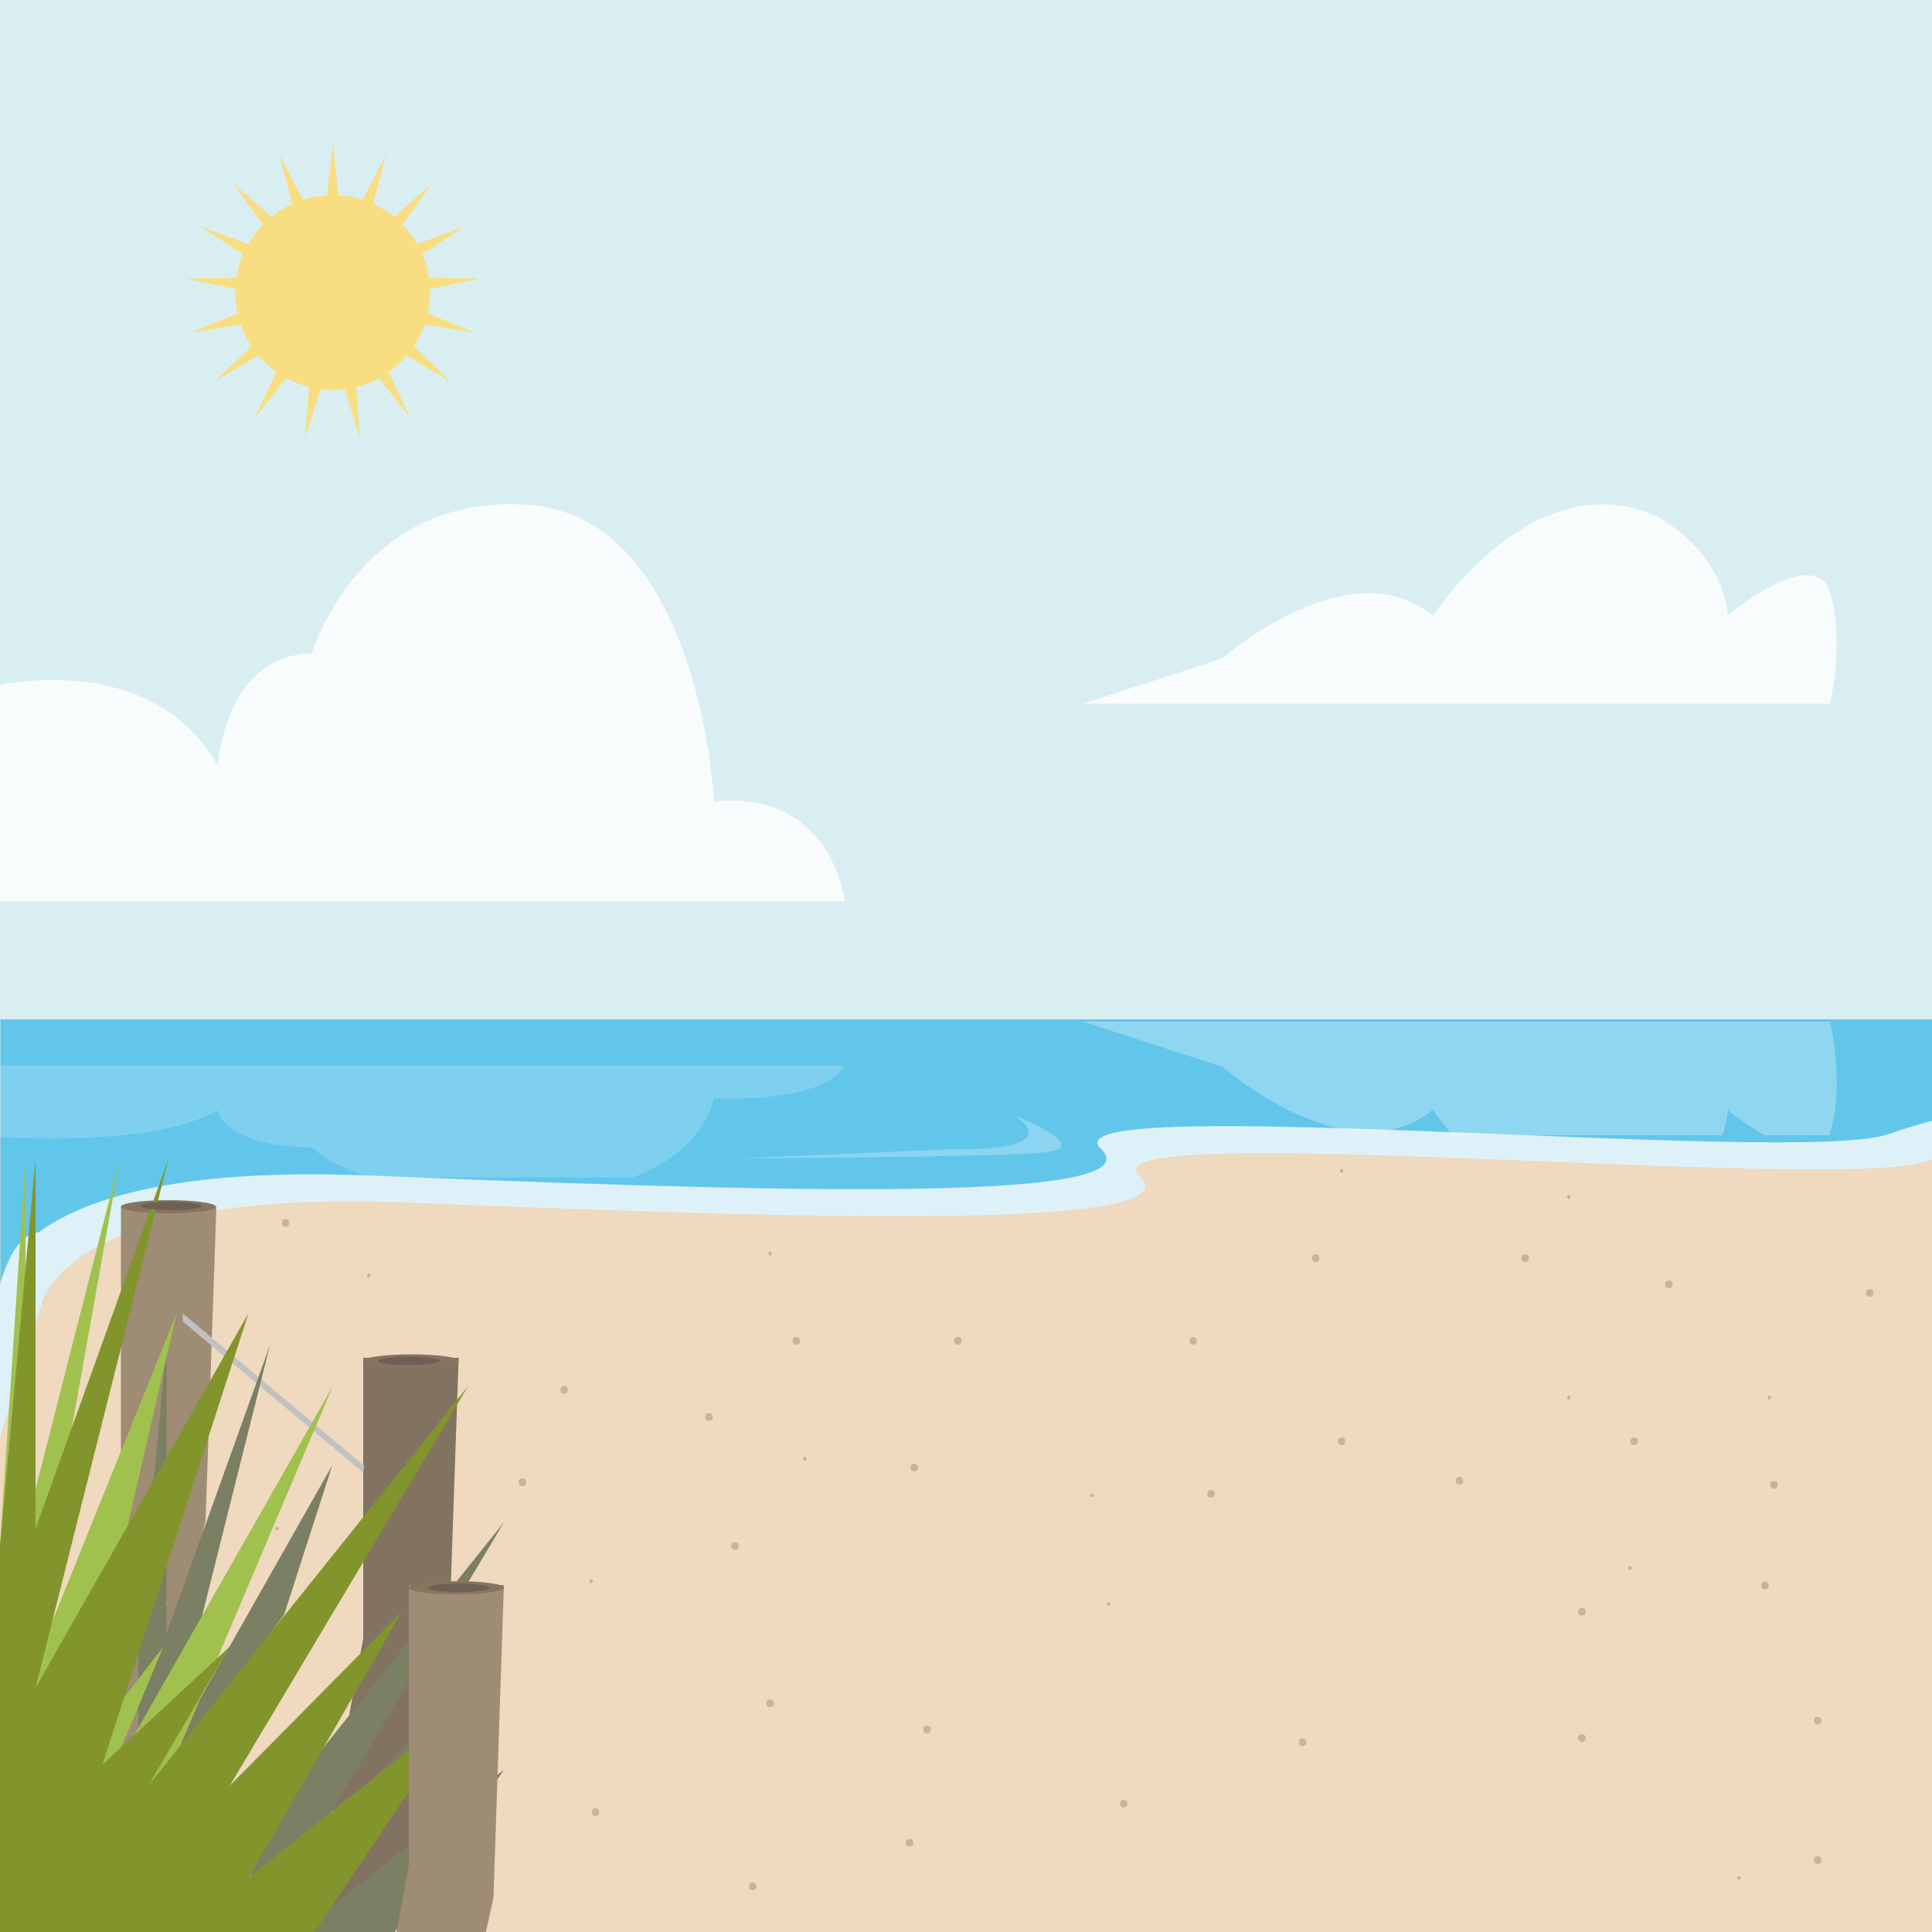 <?xml version="1.0" encoding="UTF-8"?>
<svg id="Laag_1" data-name="Laag 1" xmlns="http://www.w3.org/2000/svg" xmlns:xlink="http://www.w3.org/1999/xlink" version="1.1" viewBox="0 0 500 500">
  <rect x="0" y="0" width="500" height="500" fill="#333333" stroke="none"/>
  <defs>
    <style>
      .cls-1 {
        fill: #ef7900;
      }

      .cls-1, .cls-2, .cls-3, .cls-4, .cls-5, .cls-6, .cls-7, .cls-8, .cls-9, .cls-10, .cls-11, .cls-12, .cls-13, .cls-14, .cls-15, .cls-16, .cls-17, .cls-18, .cls-19, .cls-20, .cls-21 {
        stroke-width: 0px;
      }

      .cls-2 {
        fill: #6e6055;
      }

      .cls-3 {
        opacity: .3;
      }

      .cls-3, .cls-7, .cls-17 {
        isolation: isolate;
      }

      .cls-3, .cls-7, .cls-18 {
        fill: #f9fcfd;
      }

      .cls-22 {
        clip-path: url(#clippath);
      }

      .cls-4 {
        fill: none;
      }

      .cls-5 {
        fill: #82952c;
      }

      .cls-6 {
        fill: #def1f8;
      }

      .cls-7 {
        opacity: .2;
      }

      .cls-8 {
        fill: #efd9bf;
      }

      .cls-9 {
        fill: #d9eef1;
      }

      .cls-10 {
        fill: #f9dd81;
      }

      .cls-11 {
        fill: #a0c14e;
      }

      .cls-12 {
        fill: #62c6eb;
      }

      .cls-13 {
        fill: #827361;
      }

      .cls-14 {
        fill: #c2c1c1;
      }

      .cls-15 {
        fill: #9e8c74;
      }

      .cls-16 {
        fill: #feeee6;
      }

      .cls-17 {
        fill: #cbe9f6;
        opacity: .4;
      }

      .cls-19 {
        fill: #ceb293;
      }

      .cls-20 {
        fill: #7b7f64;
      }

      .cls-21 {
        fill: #877460;
      }
    </style>
    <clipPath id="clippath">
      <rect class="cls-4" width="500" height="500"/>
    </clipPath>
  </defs>
  <g class="cls-22">
    <g>
      <rect class="cls-9" width="500" height="305.3"/>
      <path class="cls-19" d="M34.4,348c1.3,0,1.3-2,0-2s-1.3,2,0,2h0Z"/>
      <path class="cls-19" d="M45.7,355.4c.6,0,.6-1,0-1s-.6,1,0,1h0Z"/>
      <path class="cls-19" d="M36.6,329.5c.6,0,.6-1,0-1s-.6,1,0,1h0Z"/>
      <path class="cls-19" d="M96.9,359.8c1.3,0,1.3-2,0-2s-1.3,2,0,2h0Z"/>
      <path class="cls-19" d="M98.7,400c1.3,0,1.3-2,0-2s-1.3,2,0,2h0Z"/>
      <path class="cls-19" d="M107.8,440.7c1.3,0,1.3-2,0-2s-1.3,2,0,2h0Z"/>
      <rect class="cls-8" y="281.7" width="504.9" height="218.3"/>
      <polygon class="cls-13" points="101.8 496.5 115.9 432.5 118.7 351.4 94 351.4 94 424 80 500.7 101.8 496.5"/>
      <path class="cls-6" d="M10,339.9s2-32.4,94.8-28.7c92.8,3.7,205.7,8,190.1-6.9-15.6-14.9,179.7,4.3,203.5-3.7s14.9-2.1,14.9-2.1v-27.7H10.1v69.1h-.1Z"/>
      <polygon class="cls-15" points="39.1 457.4 53.2 393.4 56 312.3 31.3 312.3 31.3 384.9 17.3 461.6 39.1 457.4"/>
      <path class="cls-12" d="M0,332.9s2-32.4,94.8-28.7c92.8,3.7,205.7,8,190.1-6.9-15.6-14.9,179.7,4.3,203.5-3.7s14.9-2.1,14.9-2.1v-27.7H.1v69.1h-.1Z"/>
      <polygon class="cls-14" points="94 381.1 47.3 342 47.3 339.9 94.3 379.4 94 381.1"/>
      <path class="cls-17" d="M262.2,288.5s21.9,8.6,7.7,9.8-78.7,1.5-78.7,1.5l55.8-2.4s29.8,1,15.2-9h0q0,.1,0,.1Z"/>
      <path class="cls-6" d="M10,339.9L0,371.9v-39s2.8-13.3,10-14c7.2-.7,0,21,0,21Z"/>
      <path class="cls-19" d="M135.2,384.6c1.3,0,1.3-2,0-2s-1.3,2,0,2h0Z"/>
      <path class="cls-19" d="M146,360.7c1.3,0,1.3-2,0-2s-1.3,2,0,2h0Z"/>
      <path class="cls-19" d="M183.5,367.7c1.3,0,1.3-2,0-2s-1.3,2,0,2h0Z"/>
      <path class="cls-19" d="M42.3,415.8c1.3,0,1.3-2,0-2s-1.3,2,0,2h0Z"/>
      <path class="cls-19" d="M73.9,317.5c1.3,0,1.3-2,0-2s-1.3,2,0,2h0Z"/>
      <path class="cls-19" d="M154.1,470c1.3,0,1.3-2,0-2s-1.3,2,0,2h0Z"/>
      <path class="cls-19" d="M190.2,401.1c1.3,0,1.3-2,0-2s-1.3,2,0,2h0Z"/>
      <path class="cls-19" d="M239.9,448.6c1.3,0,1.3-2,0-2s-1.3,2,0,2h0Z"/>
      <path class="cls-19" d="M199.3,441.8c1.3,0,1.3-2,0-2s-1.3,2,0,2h0Z"/>
      <path class="cls-19" d="M236.6,380.8c1.3,0,1.3-2,0-2s-1.3,2,0,2h0Z"/>
      <path class="cls-19" d="M247.9,348c1.3,0,1.3-2,0-2s-1.3,2,0,2h0Z"/>
      <path class="cls-19" d="M206.1,348c1.3,0,1.3-2,0-2s-1.3,2,0,2h0Z"/>
      <path class="cls-19" d="M308.8,348c1.3,0,1.3-2,0-2s-1.3,2,0,2h0Z"/>
      <path class="cls-19" d="M313.4,387.6c1.3,0,1.3-2,0-2s-1.3,2,0,2h0Z"/>
      <path class="cls-19" d="M377.7,384.2c1.3,0,1.3-2,0-2s-1.3,2,0,2h0Z"/>
      <path class="cls-19" d="M431.9,333.4c1.3,0,1.3-2,0-2s-1.3,2,0,2h0Z"/>
      <path class="cls-19" d="M459.1,385.3c1.3,0,1.3-2,0-2s-1.3,2,0,2h0Z"/>
      <path class="cls-19" d="M456.8,411.3c1.3,0,1.3-2,0-2s-1.3,2,0,2h0Z"/>
      <path class="cls-19" d="M409.4,418.1c1.3,0,1.3-2,0-2s-1.3,2,0,2h0Z"/>
      <path class="cls-19" d="M422.9,374c1.3,0,1.3-2,0-2s-1.3,2,0,2h0Z"/>
      <path class="cls-19" d="M483.9,335.6c1.3,0,1.3-2,0-2s-1.3,2,0,2h0Z"/>
      <path class="cls-19" d="M394.7,326.6c1.3,0,1.3-2,0-2s-1.3,2,0,2h0Z"/>
      <path class="cls-19" d="M340.5,326.6c1.3,0,1.3-2,0-2s-1.3,2,0,2h0Z"/>
      <path class="cls-19" d="M347.2,374c1.3,0,1.3-2,0-2s-1.3,2,0,2h0Z"/>
      <path class="cls-19" d="M337.1,451.9c1.3,0,1.3-2,0-2s-1.3,2,0,2h0Z"/>
      <path class="cls-19" d="M290.8,467.8c1.3,0,1.3-2,0-2s-1.3,2,0,2h0Z"/>
      <path class="cls-19" d="M235.4,477.9c1.3,0,1.3-2,0-2s-1.3,2,0,2h0Z"/>
      <path class="cls-19" d="M194.8,489.2c1.3,0,1.3-2,0-2s-1.3,2,0,2h0Z"/>
      <path class="cls-19" d="M470.4,482.4c1.3,0,1.3-2,0-2s-1.3,2,0,2h0Z"/>
      <path class="cls-19" d="M409.4,450.8c1.3,0,1.3-2,0-2s-1.3,2,0,2h0Z"/>
      <path class="cls-19" d="M470.4,446.3c1.3,0,1.3-2,0-2s-1.3,2,0,2h0Z"/>
      <path class="cls-19" d="M421.8,406.3c.6,0,.6-1,0-1s-.6,1,0,1h0Z"/>
      <path class="cls-19" d="M406,362.2c.6,0,.6-1,0-1s-.6,1,0,1h0Z"/>
      <path class="cls-19" d="M457.9,362.2c.6,0,.6-1,0-1s-.6,1,0,1h0Z"/>
      <path class="cls-19" d="M208.3,378c.6,0,.6-1,0-1s-.6,1,0,1h0Z"/>
      <path class="cls-19" d="M153,409.7c.6,0,.6-1,0-1s-.6,1,0,1h0Z"/>
      <path class="cls-19" d="M54.7,432.2c.6,0,.6-1,0-1s-.6,1,0,1h0Z"/>
      <path class="cls-19" d="M71.7,396.1c.6,0,.6-1,0-1s-.6,1,0,1h0Z"/>
      <path class="cls-19" d="M31,392.7c.6,0,.6-1,0-1s-.6,1,0,1h0Z"/>
      <path class="cls-19" d="M95.4,330.6c.6,0,.6-1,0-1s-.6,1,0,1h0Z"/>
      <path class="cls-19" d="M199.3,324.9c.6,0,.6-1,0-1s-.6,1,0,1h0Z"/>
      <path class="cls-19" d="M347.2,303.5c.6,0,.6-1,0-1s-.6,1,0,1h0Z"/>
      <path class="cls-19" d="M406,310.3c.6,0,.6-1,0-1s-.6,1,0,1h0Z"/>
      <polygon class="cls-20" points="35.8 426.2 43.1 348 43.1 422.7 69.9 348 43.1 454.9 86 379.2 56.6 470.4 82.3 446.5 65.8 474.6 130.4 394 82.3 474.6 117.1 439.5 86 493.3 130.4 458 99.4 504.2 35.8 504.2 35.8 426.2"/>
      <path class="cls-19" d="M450,486.5c.6,0,.6-1,0-1s-.6,1,0,1h0Z"/>
      <path class="cls-19" d="M286.9,415.6c.6,0,.6-1,0-1s-.6,1,0,1h0Z"/>
      <path class="cls-19" d="M282.6,387.5c.6,0,.6-1,0-1s-.6,1,0,1h0Z"/>
      <polygon class="cls-11" points="0 400.1 6.6 299.9 6.6 395.6 31 299.9 6.6 436.8 45.7 339.9 18.8 456.7 42.3 426.1 27.3 462.1 86.1 358.8 42.3 462.1 73.9 417.1 45.7 486 86.1 440.8 57.8 500 0 500 0 400.1"/>
      <ellipse class="cls-21" cx="106.4" cy="352.2" rx="12.3" ry="1.7"/>
      <ellipse class="cls-21" cx="43.6" cy="312.3" rx="12.3" ry="1.7"/>
      <polygon class="cls-5" points="0 400.1 9.2 299.9 9.2 395.6 43.6 299.9 9.2 436.8 64.3 339.9 26.5 456.7 59.5 426.1 38.4 462.1 121.1 358.8 59.5 462.1 104 417.1 64.3 486 121.1 440.8 81.4 500 0 500 0 400.1"/>
      <polygon class="cls-15" points="113.5 555.2 127.7 491.2 130.4 410.2 105.8 410.2 105.8 482.7 91.8 559.5 113.5 555.2"/>
      <ellipse class="cls-21" cx="118.1" cy="410.9" rx="12.3" ry="1.7"/>
      <ellipse class="cls-2" cx="44.3" cy="312.1" rx="8" ry="1.1"/>
      <ellipse class="cls-2" cx="118.7" cy="410.9" rx="8" ry="1.1"/>
      <ellipse class="cls-2" cx="105.8" cy="352.2" rx="8" ry="1.1"/>
      <path class="cls-18" d="M0,177.3s39.6-9.2,56.4,21c0,0,1.5-28.7,24.3-29.2,0,0,12.5-42,56.5-38.4s47.6,76.8,47.6,76.8c0,0,27.8-5.2,33.9,25.7H0v-55.9h0Z"/>
      <path class="cls-7" d="M80.6,296.8s3.9,4.3,15.1,7.9h68.1c19-7.3,20.9-20.5,20.9-20.5,0,0,27.8,1.7,33.9-8.4H-.1v18.4s39.6,3,56.4-6.9c0,0,1.5,9.4,24.3,9.6,0,0,0-.1,0-.1Z"/>
      <path class="cls-18" d="M316.3,170.4s33-28.9,54.5-11c0,0,25.9-39.9,57.6-25.9,0,0,16.9,8.1,18.8,25.7,0,0,22.5-18.6,26.4-5.9s0,28.8,0,28.8h-193.3l36.1-11.7h-.1Z"/>
      <path class="cls-3" d="M370.8,287.1s1.8,2.8,5.1,6.7h69.8c.7-2,1.2-4.2,1.5-6.5,0,0,4.3,3.6,9.5,6.5h16.7c0-.2.2-.4.2-.6,3.9-12.7,0-28.8,0-28.8h-193.3l36.1,11.7s33,28.9,54.5,11h-.1Z"/>
      <circle class="cls-10" cx="86.1" cy="75.7" r="25.2"/>
      <polygon class="cls-10" points="86.1 37.4 88.8 61.3 99.9 40 93.8 63.3 111.9 47.4 97.7 66.9 120.3 58.6 100.1 71.7 124.2 72.1 100.6 77 122.9 86.1 99.2 82.2 116.6 98.7 95.9 86.5 106.2 108.2 91.4 89.3 93.1 113.3 86.1 90.3 79 113.3 80.8 89.3 65.9 108.2 76.2 86.5 55.5 98.7 73 82.2 49.3 86.1 71.5 77 48 72.1 72 71.7 51.8 58.6 74.4 66.9 60.3 47.4 78.4 63.3 72.3 40 83.4 61.3 86.1 37.4"/>
    </g>
  </g>
  <g>
    <circle class="cls-16" cx="-211.3" cy="423.7" r="38.8"/>
    <path class="cls-1" d="M-197.2,439.4c-6.9-4.2-10-7.1-11-9-1.8,0-3.6-2.5-3.6-2.5,0,0-21.4-11.4-31.9-25.3-.3.5-.7,1.1-1,1.6-6,10.3-6.7,22.3-2.9,32.7,8,0,21.1-.9,30.7-6.4,0,0,13.3-2.9,7.8,9.4,0,0-4,12.4-11.7,21.4,15.6,4,32.4-2,41.8-15.7-6.3-.9-12.6-2.7-18.1-6.1h-.1q0-.1,0-.1Z"/>
    <path class="cls-1" d="M-204.8,414.8c.1,5.6-.2,9.4-.8,11.7.6-.1,1.1-.1,1.1-.1,0,0,15.5-8.6,30.9-11.9-2.4-9.9-8.7-18.9-18.2-24.4-7.6-4.4-16.2-6-24.3-5,5.7,8.1,11,18.6,11.2,29.7h.1,0Z"/>
    <path class="cls-1" d="M-215.6,424.4c2.6-4.5,8.3-6,12.8-3.4s6,8.3,3.4,12.8-8.3,6-12.8,3.4-6-8.3-3.4-12.8Z"/>
  </g>
</svg>